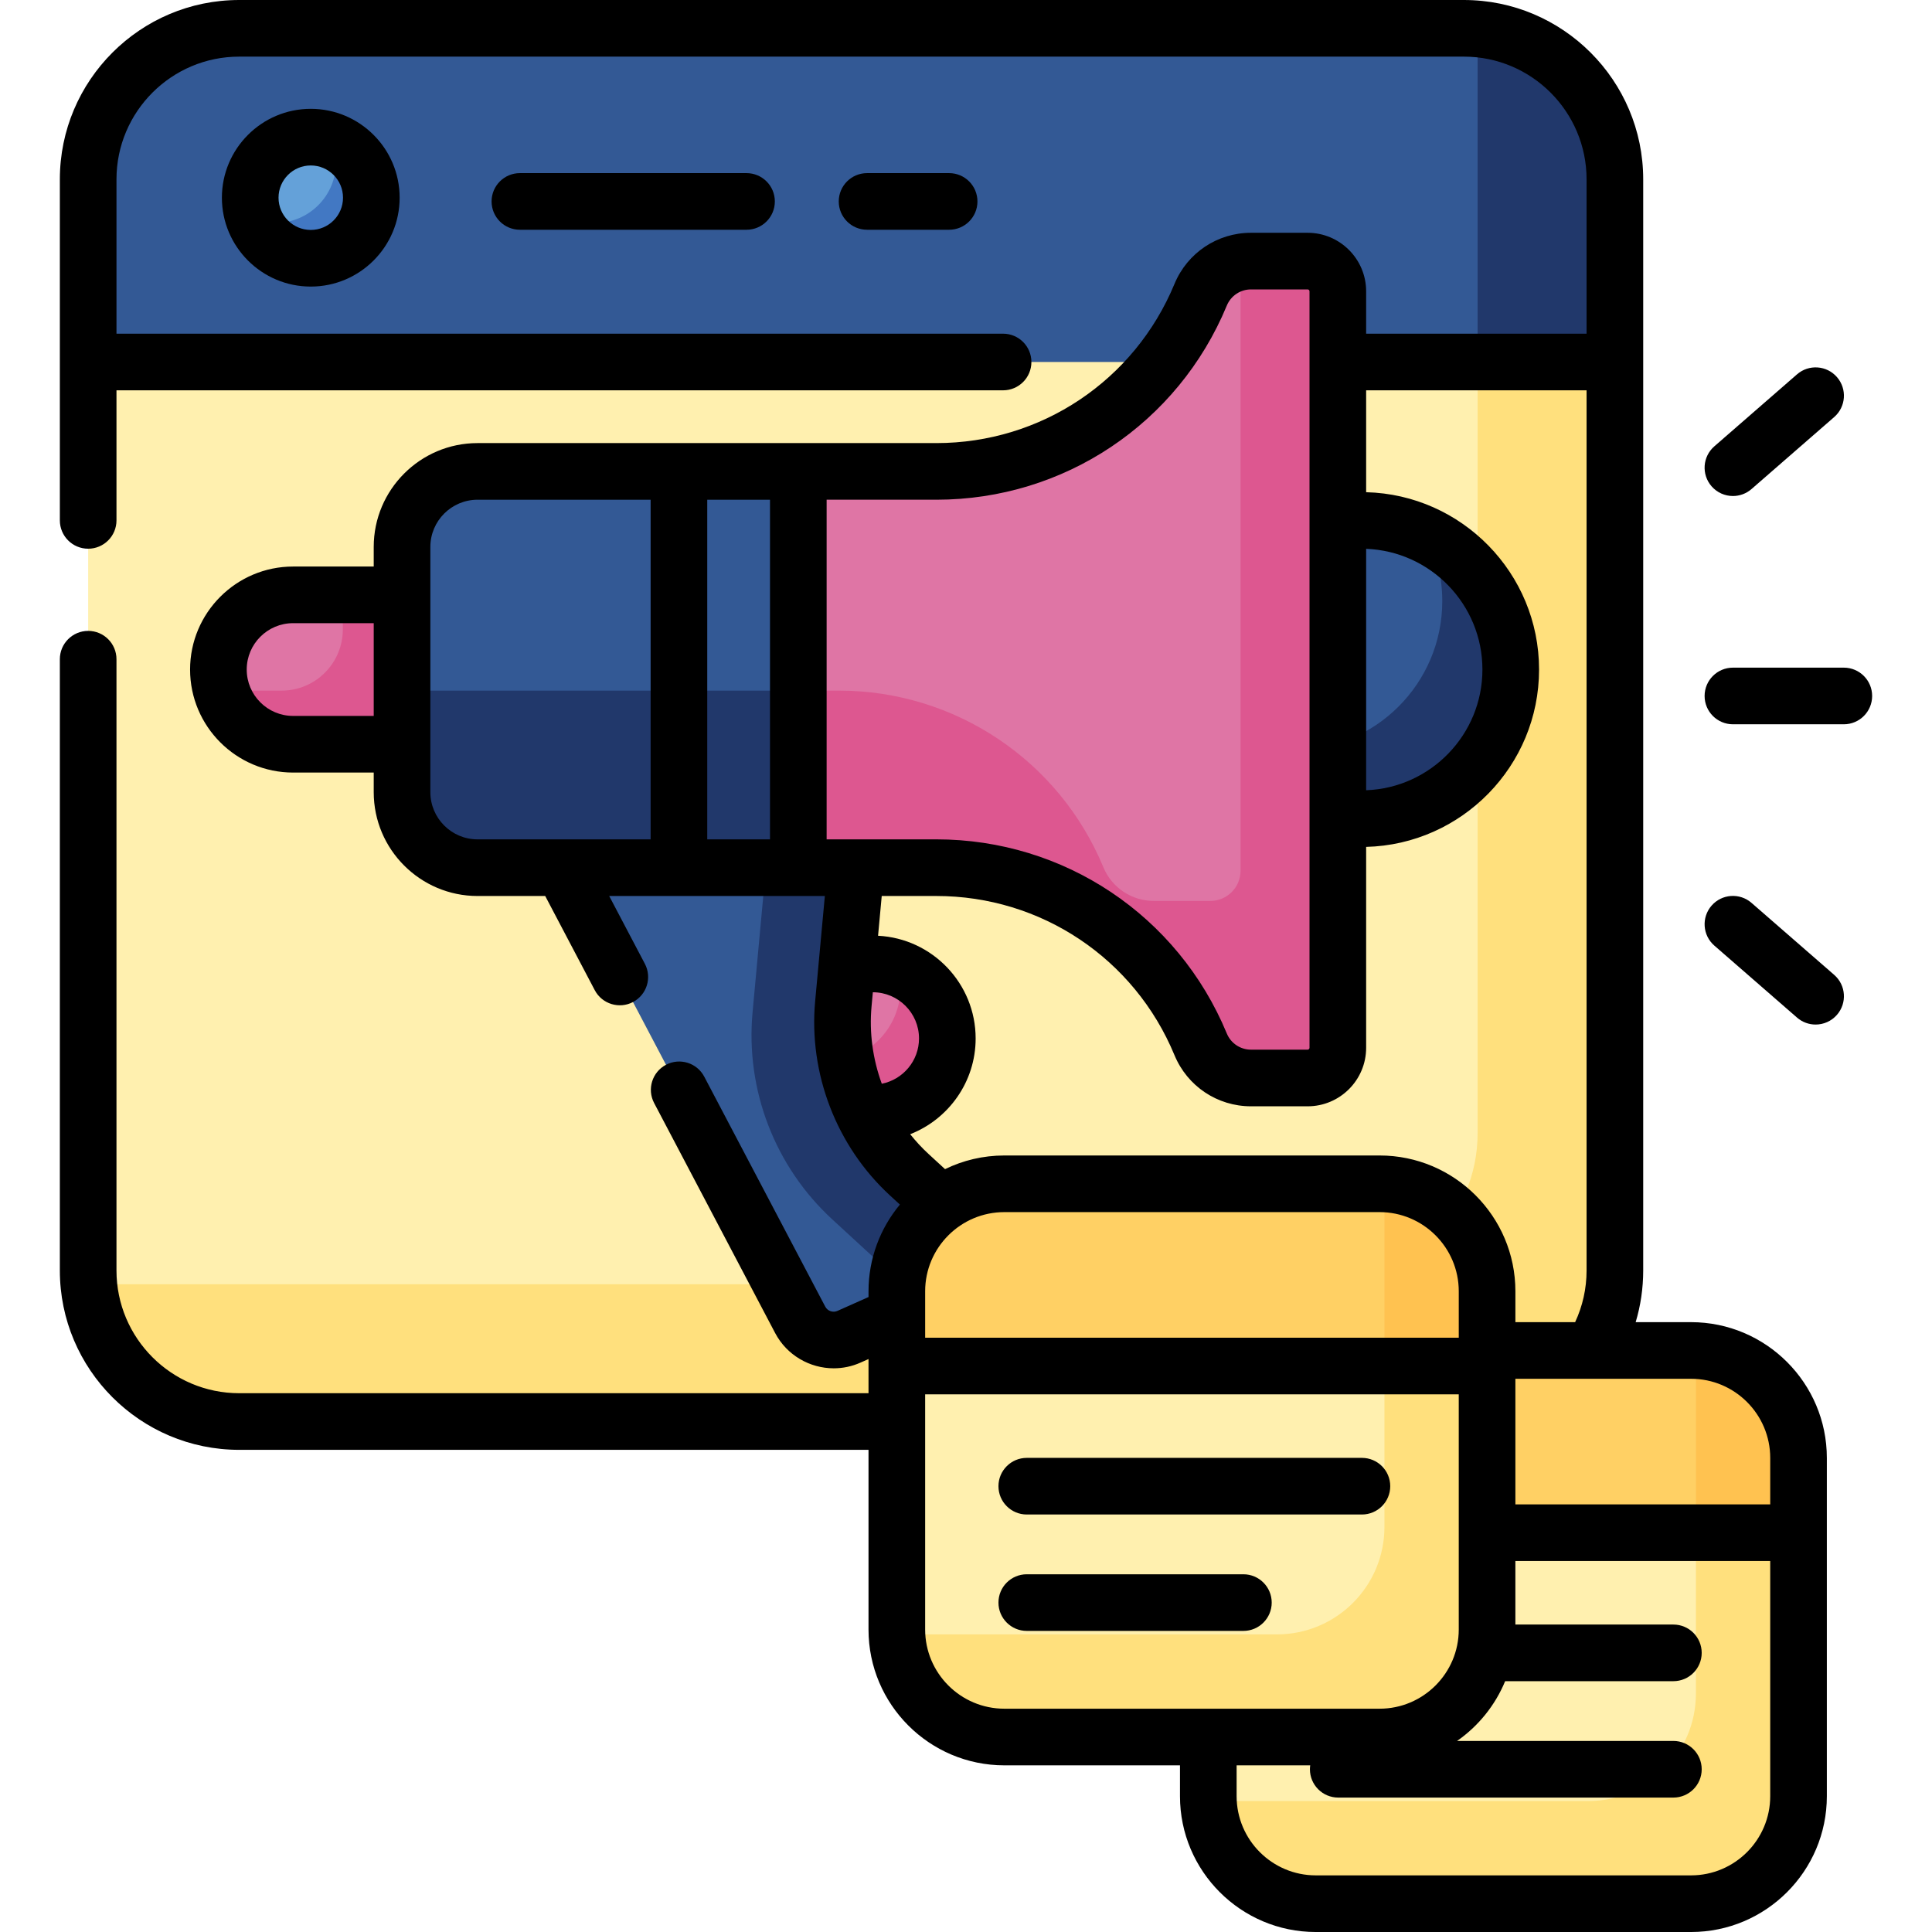 <svg id="Capa_1" enable-background="new 0 0 512 512" height="512" viewBox="0 0 512 512" width="512" xmlns="http://www.w3.org/2000/svg"><g><g><path d="m448.161 504.495h-99.477c-15.724 0-28.471-12.747-28.471-28.471v-89.667c0-15.724 12.747-28.471 28.471-28.471h99.477c15.724 0 28.471 12.747 28.471 28.471v89.667c0 15.725-12.747 28.471-28.471 28.471z" fill="#fff0af"/></g><g><path d="m449.403 357.919c.018.417.032.836.032 1.258v89.634c0 15.733-12.754 28.487-28.487 28.487h-99.445c-.422 0-.84-.014-1.258-.032.659 15.149 13.144 27.229 28.455 27.229h99.445c15.733 0 28.487-12.754 28.487-28.487v-89.634c0-15.311-12.08-27.796-27.229-28.455z" fill="#ffe07d"/></g><g><path d="m387.962 376.716h-324.596c-22.091 0-40-17.909-40-40v-289.212c0-22.091 17.909-40 40-40h324.596c22.091 0 40 17.909 40 40v289.212c0 22.092-17.909 40-40 40z" fill="#fff0af"/></g><g><path d="m391.425 7.665c.099 1.15.16 2.311.16 3.487v289.166c0 22.104-17.919 40.023-40.023 40.023h-324.549c-1.176 0-2.337-.061-3.487-.161 1.768 20.47 18.934 36.536 39.862 36.536h324.549c22.104 0 40.023-17.919 40.023-40.023v-289.166c.002-20.928-16.065-38.094-36.535-39.862z" fill="#ffe07d"/></g><g><path d="m387.939 7.504h-324.55c-22.104 0-40.023 17.919-40.023 40.023v48.407h404.596v-48.407c0-22.104-17.919-40.023-40.023-40.023z" fill="#335995"/></g><g><path d="m391.425 7.665c.099 1.15.16 2.311.16 3.487v84.783h36.376v-48.408c.001-20.928-16.066-38.094-36.536-39.862z" fill="#21386b"/></g><g><circle cx="360.837" cy="177.434" fill="#335995" r="39.524"/></g><g><path d="m378.202 141.925c2.568 5.242 4.015 11.134 4.015 17.365 0 21.829-17.696 39.525-39.524 39.525-6.231 0-12.123-1.447-17.365-4.015 6.429 13.122 19.912 22.16 35.509 22.16 21.829 0 39.525-17.696 39.525-39.524-.001-15.599-9.039-29.082-22.16-35.511z" fill="#21386b"/></g><g><circle cx="82.357" cy="52.393" fill="#64a1d9" r="16.049"/></g><g><path d="m88.004 37.386c.662 1.759 1.042 3.656 1.042 5.647 0 8.864-7.185 16.049-16.049 16.049-1.99 0-3.888-.379-5.647-1.042 2.287 6.073 8.134 10.402 15.007 10.402 8.863 0 16.049-7.185 16.049-16.049 0-6.873-4.329-12.72-10.402-15.007z" fill="#4278c3"/></g><g><circle cx="231.306" cy="275.198" fill="#df75a5" r="19.745"/></g><g><path d="m237.978 256.634c.423 1.608.671 3.287.671 5.028 0 10.905-8.84 19.745-19.745 19.745-2.345 0-4.585-.43-6.672-1.181 2.227 8.465 9.91 14.717 19.074 14.717 10.905 0 19.745-8.84 19.745-19.745 0-8.559-5.457-15.825-13.073-18.564z" fill="#dd5790"/></g><g><path d="m143.385 219.239 68.677 130.527c2.455 4.667 8.111 6.627 12.928 4.48l31.088-13.854c5.259-2.344 6.398-9.307 2.159-13.204l-17.275-15.881c-12.573-11.559-19.031-28.323-17.463-45.33l4.31-46.738z" fill="#335995"/></g><g><path d="m258.237 327.189-17.275-15.881c-12.573-11.559-19.031-28.323-17.463-45.33l4.31-46.738h-23.85l-4.519 49.008c-1.901 20.614 5.928 40.934 21.168 54.945l20.939 19.25c1.075.988 1.848 2.144 2.367 3.373l12.165-5.421c5.259-2.346 6.397-9.309 2.158-13.206z" fill="#21386b"/></g><g><path d="m113.366 197.229h-35.703c-10.926 0-19.783-8.857-19.783-19.783v-.023c0-10.926 8.857-19.783 19.783-19.783h35.703z" fill="#df75a5"/></g><g><path d="m90.853 157.64v9.158c0 8.96-7.263 16.223-16.223 16.223h-15.938c2.413 8.21 9.991 14.208 18.982 14.208h35.691v-39.589z" fill="#dd5790"/></g><g><path d="m318.183 78.113c-11.728 28.336-39.374 46.813-70.041 46.813h-51.769v105.016h51.769c30.667 0 58.313 18.477 70.041 46.813 2.235 5.399 7.503 8.92 13.346 8.92h15.003c4.421 0 8.005-3.584 8.005-8.005v-200.472c0-4.421-3.584-8.005-8.005-8.005h-15.003c-5.843 0-11.111 3.521-13.346 8.92z" fill="#df75a5"/></g><g><path d="m346.532 69.193h-15.003c-.943 0-1.868.101-2.77.277v161.279c0 4.421-3.584 8.005-8.005 8.005h-15.003c-5.843 0-11.111-3.521-13.346-8.92-11.728-28.336-39.374-46.813-70.041-46.813h-25.992v46.922h51.769c30.667 0 58.313 18.477 70.041 46.813 2.235 5.399 7.503 8.92 13.346 8.92h15.003c4.421 0 8.005-3.584 8.005-8.005v-200.473c0-4.421-3.583-8.005-8.004-8.005z" fill="#dd5790"/></g><g><path d="m211.561 229.942h-85.016c-11.046 0-20-8.954-20-20v-65.016c0-11.046 8.954-20 20-20h85.016z" fill="#335995"/></g><g><path d="m106.546 183.02v26.91c0 11.052 8.959 20.012 20.012 20.012h85.004v-46.922z" fill="#21386b"/></g><g><path d="m448.145 357.887h-99.445c-15.733 0-28.487 12.754-28.487 28.487v19.804h156.419v-19.804c0-15.733-12.754-28.487-28.487-28.487z" fill="#ffd064"/></g><g><path d="m449.403 357.919c.018.417.032.836.032 1.258v47.002h27.198v-19.804c-.001-15.312-12.081-27.797-27.23-28.456z" fill="#ffc250"/></g><g><path d="m365.619 460.326h-99.477c-15.724 0-28.471-12.747-28.471-28.471v-89.667c0-15.724 12.747-28.471 28.471-28.471h99.477c15.724 0 28.471 12.747 28.471 28.471v89.667c-.001 15.724-12.747 28.471-28.471 28.471z" fill="#fff0af"/></g><g><path d="m366.86 313.749c.018.417.032.836.032 1.258v89.634c0 15.733-12.754 28.487-28.487 28.487h-99.445c-.422 0-.84-.014-1.258-.032.659 15.149 13.144 27.229 28.455 27.229h99.445c15.733 0 28.487-12.754 28.487-28.487v-89.634c0-15.311-12.08-27.796-27.229-28.455z" fill="#ffe07d"/></g><g><path d="m365.602 313.717h-99.445c-15.733 0-28.487 12.754-28.487 28.487v19.804h156.419v-19.804c0-15.733-12.754-28.487-28.487-28.487z" fill="#ffd064"/></g><g><path d="m366.86 313.749c.018.417.032.836.032 1.258v47.002h27.198v-19.804c0-15.312-12.081-27.797-27.23-28.456z" fill="#ffc250"/></g><g><path d="m448.145 350.383h-14.675c1.316-4.39 1.996-8.984 1.996-13.69v-289.166c0-26.206-21.321-47.527-47.527-47.527h-324.55c-26.206 0-47.527 21.321-47.527 47.527v90.383c0 4.144 3.36 7.504 7.504 7.504s7.504-3.36 7.504-7.504v-34.472h234.959c4.144 0 7.504-3.36 7.504-7.504s-3.36-7.504-7.504-7.504h-234.959v-40.903c0-17.931 14.588-32.519 32.519-32.519h324.55c17.931 0 32.519 14.588 32.519 32.519v40.903h-58.417v-11.232c0-8.552-6.957-15.509-15.509-15.509h-15.003c-8.912 0-16.872 5.32-20.28 13.555-10.606 25.622-35.377 42.179-63.108 42.179h-121.585c-15.172 0-27.516 12.344-27.516 27.516v5.198h-21.366c-15.053 0-27.299 12.246-27.299 27.299s12.246 27.299 27.299 27.299h21.367v5.197c0 15.172 12.344 27.516 27.516 27.516h17.929l13.128 24.952c1.938 3.704 6.542 5.059 10.135 3.147 3.668-1.93 5.077-6.468 3.147-10.135l-9.451-17.963h57.149l-2.567 27.842c-1.772 19.215 5.651 38.483 19.857 51.543l2.6 2.39c-5.19 6.239-8.317 14.252-8.317 22.982v1.52l-8.232 3.668c-1.2.535-2.62.044-3.231-1.12l-32.07-60.951c-1.93-3.668-6.468-5.077-10.135-3.147-3.668 1.93-5.077 6.468-3.147 10.135l32.069 60.951c3.112 5.916 9.209 9.352 15.534 9.352 2.38 0 4.792-.487 7.09-1.511l2.122-.946v9.057h-166.778c-17.931 0-32.519-14.588-32.519-32.519v-162c0-4.144-3.36-7.504-7.504-7.504s-7.504 3.36-7.504 7.504v161.999c0 26.207 21.321 47.527 47.527 47.527h166.777v47.618c0 19.846 16.146 35.991 35.991 35.991h46.551v8.179c0 19.846 16.146 35.991 35.991 35.991h99.445c19.846 0 35.991-16.146 35.991-35.991v-89.634c.001-19.847-16.144-35.992-35.99-35.992zm20.983 35.991v12.3h-67.534v-33.283h46.551c11.57 0 20.983 9.413 20.983 20.983zm-223.953-44.17c0-11.57 9.413-20.982 20.983-20.982h99.445c11.57 0 20.983 9.413 20.983 20.982v12.3h-141.41v-12.3zm116.866-196.759c17.099.636 30.816 14.738 30.816 31.989s-13.717 31.353-30.816 31.989zm-36.924-64.462c1.078-2.603 3.594-4.285 6.412-4.285h15.003c.276 0 .5.224.5.5v200.473c0 .276-.224.5-.5.5h-15.003c-2.818 0-5.335-1.682-6.412-4.286-12.936-31.253-43.15-51.448-76.975-51.448h-29.076v-90.007h29.076c33.824.001 64.039-20.194 76.975-51.447zm-247.443 108.742c-6.777 0-12.29-5.513-12.29-12.29s5.513-12.29 12.29-12.29h21.367v24.581h-21.367zm36.376 20.206v-64.993c0-6.897 5.611-12.507 12.507-12.507h45.863v90.008h-45.863c-6.897-.001-12.507-5.612-12.507-12.508zm73.379 12.507v-90.008h16.628v90.007h-16.628zm60.713 15.009c27.731 0 52.502 16.556 63.108 42.179 3.408 8.234 11.368 13.555 20.28 13.555h15.003c8.552 0 15.509-6.957 15.509-15.509v-53.238c25.376-.643 45.825-21.47 45.825-46.998s-20.449-46.355-45.825-46.998v-26.998h58.417v233.255c0 4.808-1.051 9.438-3.032 13.69h-15.831v-8.179c0-19.846-16.146-35.991-35.991-35.991h-99.445c-5.631 0-10.963 1.303-15.714 3.618l-4.404-4.048c-1.755-1.613-3.358-3.363-4.833-5.205 10.142-3.971 17.347-13.846 17.347-25.379 0-14.56-11.478-26.489-25.861-27.214l.972-10.538h14.475zm-14.456 49.756c-2.378-6.504-3.361-13.522-2.714-20.536l.342-3.708c6.746.004 12.233 5.493 12.233 12.24 0 5.934-4.247 10.892-9.861 12.004zm11.489 144.636v-62.326h141.41v62.326c0 11.57-9.413 20.983-20.983 20.983h-99.445c-11.569-.001-20.982-9.413-20.982-20.983zm202.97 65.152h-99.445c-11.57 0-20.982-9.413-20.982-20.983v-8.179h19.506c-.048.342-.081.688-.081 1.043 0 4.145 3.36 7.504 7.504 7.504h88.819c4.144 0 7.504-3.36 7.504-7.504s-3.36-7.504-7.504-7.504h-57.325c5.629-3.927 10.087-9.416 12.739-15.838h44.585c4.144 0 7.504-3.36 7.504-7.504s-3.36-7.504-7.504-7.504h-41.873v-16.839h67.534v62.326c.002 11.57-9.411 20.982-20.981 20.982z"/><path d="m58.804 52.393c0 12.987 10.566 23.553 23.553 23.553s23.553-10.566 23.553-23.553-10.566-23.553-23.553-23.553-23.553 10.566-23.553 23.553zm32.098 0c0 4.711-3.833 8.544-8.544 8.544s-8.544-3.833-8.544-8.544 3.833-8.544 8.544-8.544 8.544 3.832 8.544 8.544z"/><path d="m137.778 45.879c-4.144 0-7.504 3.36-7.504 7.504s3.36 7.504 7.504 7.504h60.06c4.144 0 7.504-3.36 7.504-7.504s-3.36-7.504-7.504-7.504z"/><path d="m229.782 45.879c-4.144 0-7.504 3.36-7.504 7.504s3.36 7.504 7.504 7.504h21.747c4.144 0 7.504-3.36 7.504-7.504s-3.36-7.504-7.504-7.504z"/><path d="m488.634 176.934h-29.392c-4.144 0-7.504 3.36-7.504 7.504s3.36 7.504 7.504 7.504h29.392c4.144 0 7.504-3.36 7.504-7.504s-3.36-7.504-7.504-7.504z"/><path d="m459.245 131.449c1.748 0 3.504-.607 4.925-1.845l21.913-19.08c3.126-2.721 3.454-7.462.732-10.587-2.721-3.126-7.462-3.454-10.587-.732l-21.913 19.08c-3.126 2.721-3.454 7.462-.732 10.587 1.483 1.705 3.567 2.577 5.662 2.577z"/><path d="m486.083 258.352-21.913-19.08c-3.125-2.722-7.866-2.394-10.587.732-2.722 3.125-2.394 7.866.732 10.587l21.913 19.08c1.421 1.238 3.177 1.845 4.925 1.845 2.095 0 4.179-.873 5.662-2.577 2.721-3.125 2.394-7.866-.732-10.587z"/><path d="m368.428 393.856c0-4.144-3.36-7.504-7.504-7.504h-88.819c-4.144 0-7.504 3.36-7.504 7.504s3.36 7.504 7.504 7.504h88.819c4.145 0 7.504-3.359 7.504-7.504z"/><path d="m329.513 417.199h-57.408c-4.144 0-7.504 3.36-7.504 7.504 0 4.145 3.36 7.504 7.504 7.504h57.408c4.144 0 7.504-3.36 7.504-7.504s-3.36-7.504-7.504-7.504z"/></g></g></svg>